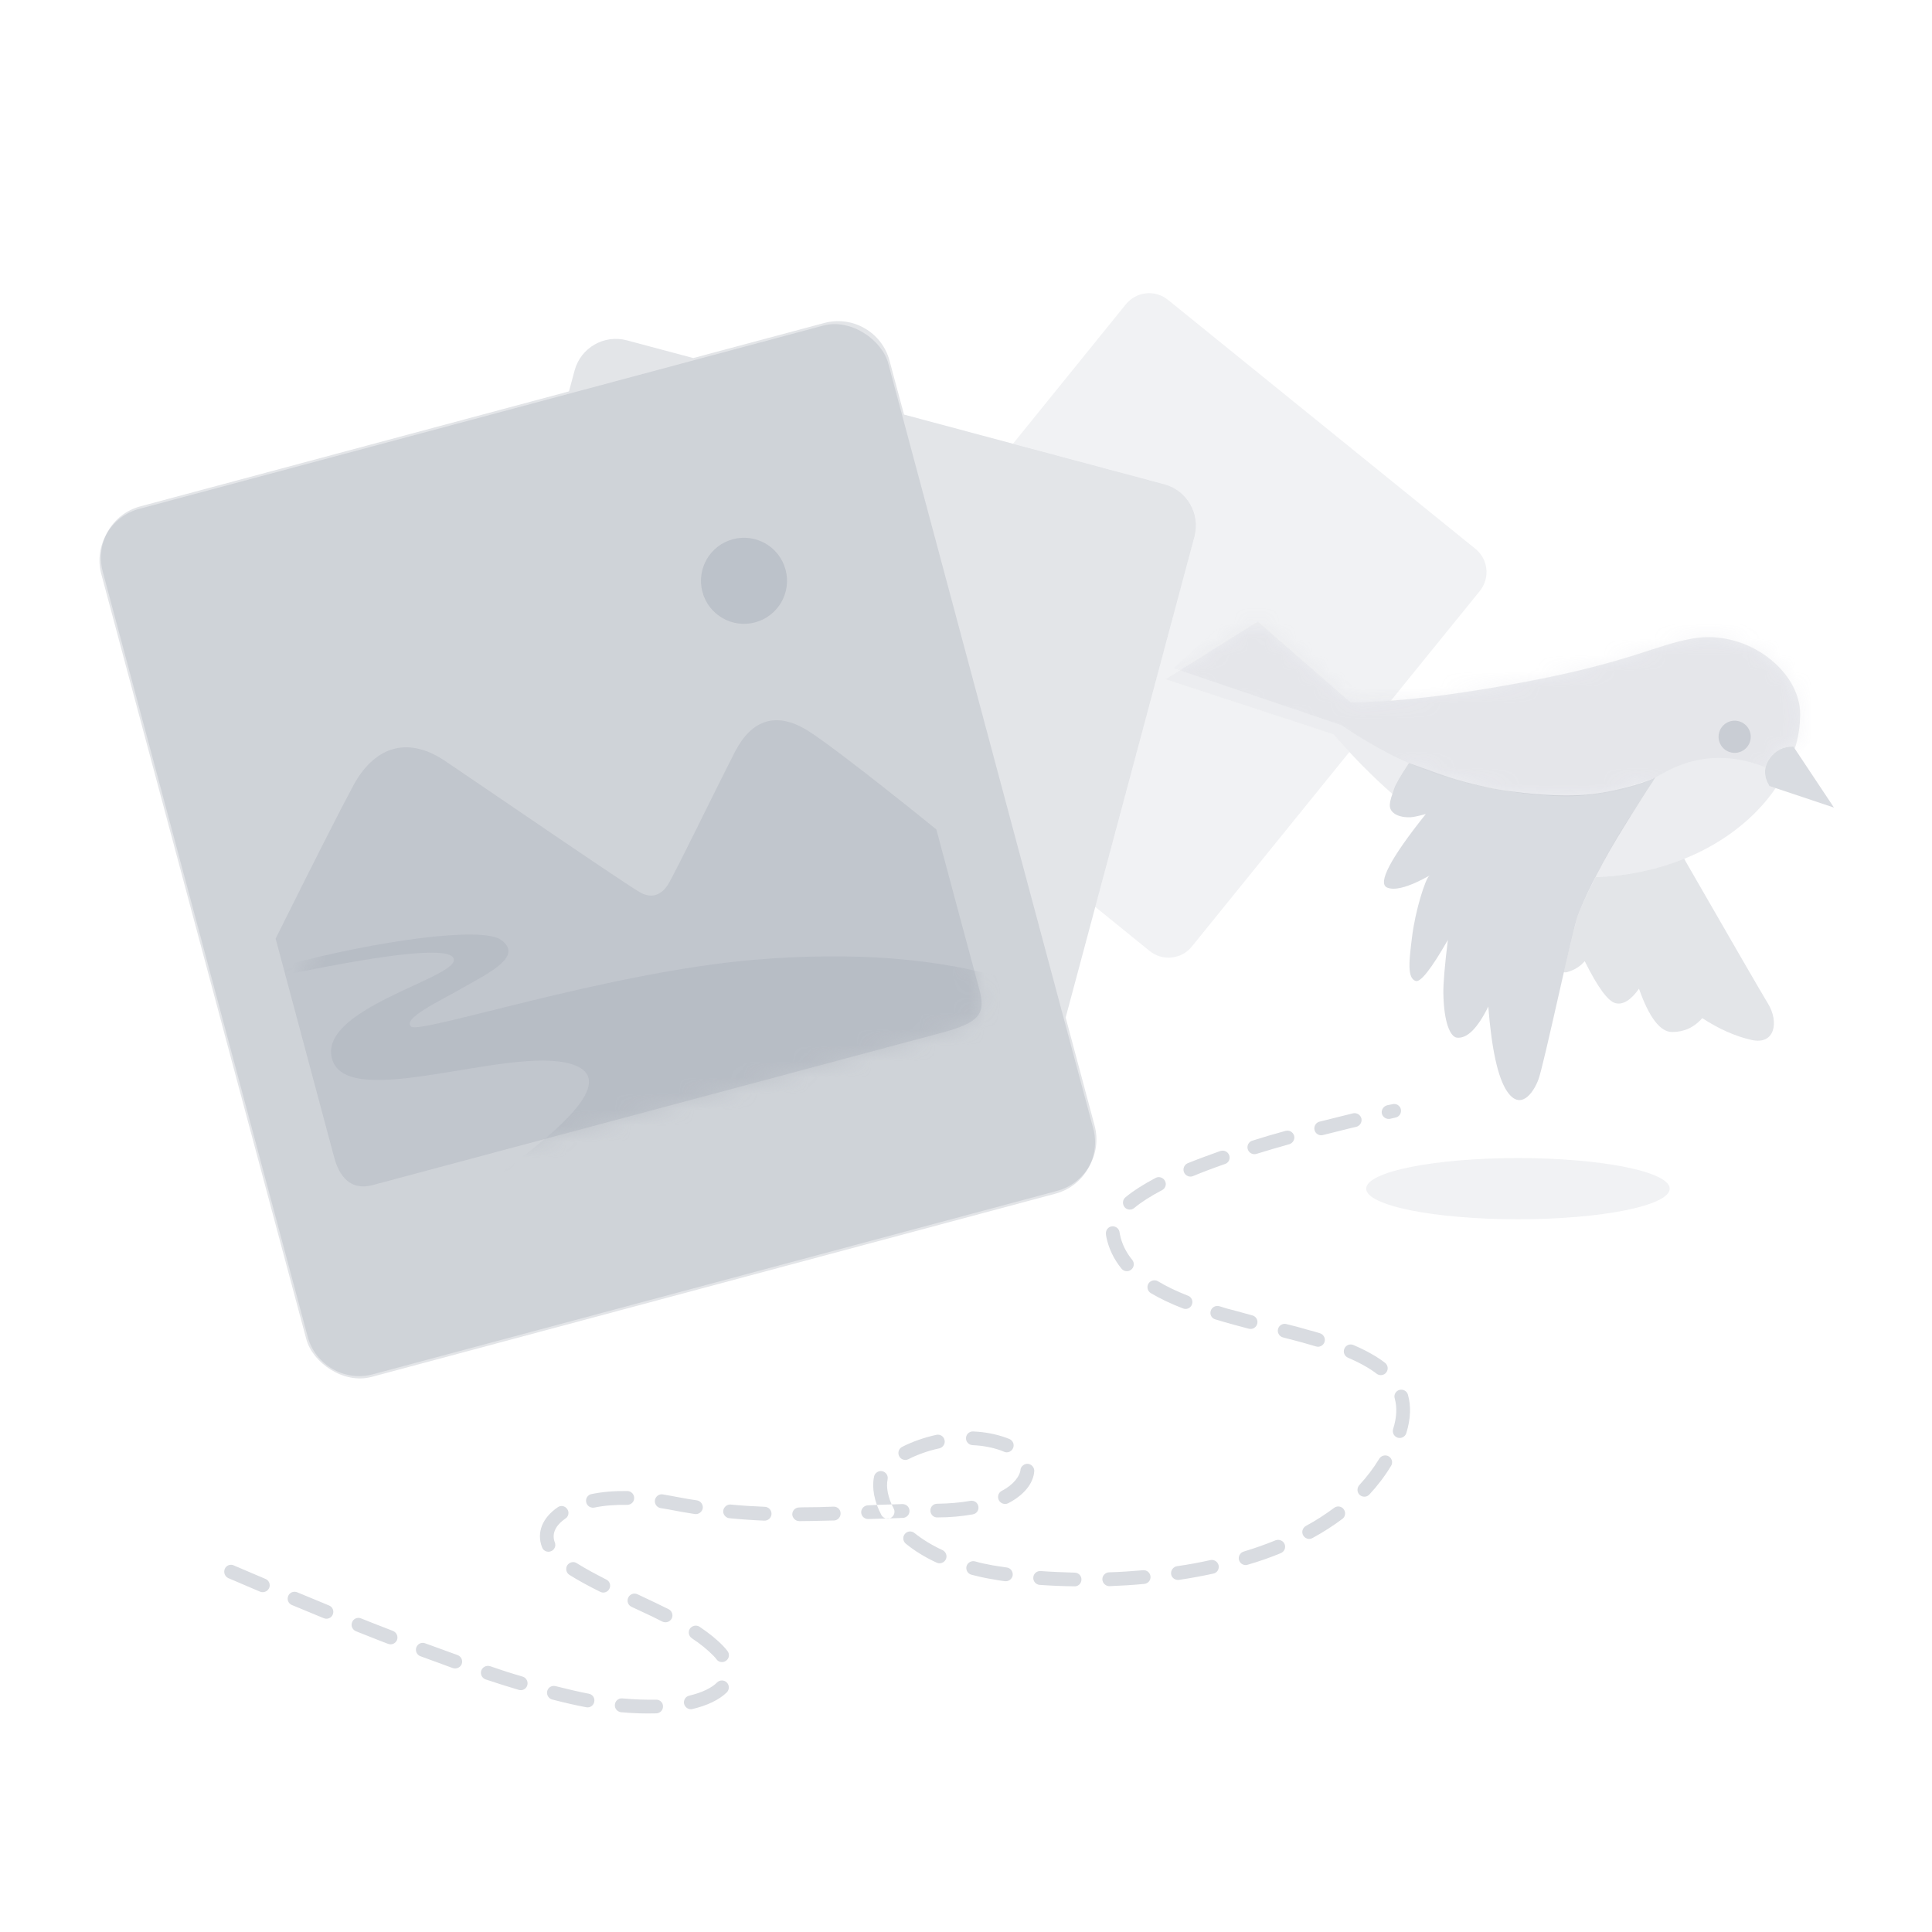 <svg width="120" height="120" viewBox="0 0 120 120" fill="none" xmlns="http://www.w3.org/2000/svg" xmlns:xlink="http://www.w3.org/1999/xlink">
	<desc>
			Created with Pixso.
	</desc>
	<defs>
		<clipPath id="clip331_3696">
			<rect width="120" height="120" fill="white" fill-opacity="0"/>
		</clipPath>
		<clipPath id="clip331_3627">
			<rect width="120" height="120" fill="white" fill-opacity="0"/>
		</clipPath>
	</defs>
	<g clip-path="url(#clip331_3627)">
		<g clip-path="url(#clip331_3696)">
			<g opacity="0.15">
				<ellipse cx="94.282" cy="73.83" rx="9.425" ry="1.901" fill="#A1A7B3" fill-opacity="1"/>
				<ellipse cx="94.282" cy="73.83" rx="9.425" ry="1.901" stroke="#000000" stroke-opacity="0" stroke-width="1"/>
			</g>
			<g opacity="0.15">
				<path d="M72.54 18.62L91.64 34.09C92.44 34.73 92.56 35.9 91.92 36.7L86.39 43.52C85.47 43.59 84.63 43.62 83.87 43.61L78.12 38.6L72.4 42.19L82.83 45.61C83.16 45.99 83.48 46.35 83.81 46.71L74.02 58.8C73.38 59.59 72.21 59.71 71.41 59.07L68.03 56.33L74.19 33.33C74.56 31.97 73.8 30.57 72.48 30.13L72.32 30.08L62.92 27.56L69.93 18.9C70.58 18.1 71.75 17.98 72.54 18.62Z" fill="#A1A7B3" fill-opacity="1" fill-rule="evenodd"/>
				<path d="M91.64 34.09C92.44 34.73 92.56 35.9 91.92 36.7L86.39 43.52C85.47 43.59 84.63 43.62 83.87 43.61L78.12 38.6L72.4 42.19L82.83 45.61C83.16 45.99 83.48 46.35 83.81 46.71L74.02 58.8C73.38 59.59 72.21 59.71 71.41 59.07L68.03 56.33L74.19 33.33C74.56 31.97 73.8 30.57 72.48 30.13L72.32 30.08L62.92 27.56L69.93 18.9C70.58 18.1 71.75 17.98 72.54 18.62L91.64 34.09Z" stroke="#000000" stroke-opacity="0" stroke-width="1"/>
			</g>
			<g opacity="0.3">
				<path d="M55.25 22.4L56.15 25.75L72.32 30.08C73.73 30.46 74.57 31.91 74.19 33.33L66.19 63.2L67.99 69.92C68.46 71.69 67.41 73.5 65.65 73.97L23.16 85.36C21.4 85.83 19.58 84.78 19.11 83.02L6.38 35.5C5.91 33.73 6.95 31.92 8.72 31.45L35.34 24.31L35.69 23.01C36.07 21.6 37.52 20.76 38.94 21.14L43.06 22.24L51.2 20.06C52.97 19.59 54.78 20.64 55.25 22.4Z" fill="#A1A7B3" fill-opacity="1" fill-rule="evenodd"/>
				<path d="M56.15 25.75L72.32 30.08C73.73 30.46 74.57 31.91 74.19 33.33L66.19 63.2L67.99 69.92C68.46 71.69 67.41 73.5 65.65 73.97L23.16 85.36C21.4 85.83 19.58 84.78 19.11 83.02L6.38 35.5C5.91 33.73 6.95 31.92 8.72 31.45L35.34 24.31L35.69 23.01C36.07 21.6 37.52 20.76 38.94 21.14L43.06 22.24L51.2 20.06C52.97 19.59 54.78 20.64 55.25 22.4L56.15 25.75Z" stroke="#000000" stroke-opacity="0" stroke-width="1"/>
			</g>
			<g opacity="0.3">
				<rect x="5.437" y="32.467" rx="3.311" width="50.601" height="55.814" transform="rotate(-15 5.437 32.467)" fill="#A1A7B3" fill-opacity="1"/>
				<rect x="5.437" y="32.467" rx="3.311" width="50.601" height="55.814" transform="rotate(-15 5.437 32.467)" stroke="#000000" stroke-opacity="0" stroke-width="1"/>
			</g>
			<g opacity="0.4">
				<ellipse rx="2.672" ry="2.672" transform="matrix(0.966 -0.259 0.259 0.966 46.211 36.075)" fill="#A1A7B3" fill-opacity="1"/>
				<ellipse rx="2.672" ry="2.672" transform="matrix(0.966 -0.259 0.259 0.966 46.211 36.075)" stroke="#000000" stroke-opacity="0" stroke-width="1"/>
			</g>
			<g opacity="0.3">
				<path d="M58.16 51.52C58.16 51.52 52.28 46.74 50.25 45.43C48.22 44.13 46.68 44.72 45.67 46.66C44.66 48.6 41.83 54.45 41.46 54.99C41.09 55.54 40.53 55.85 39.78 55.44C39.03 55.04 30.16 48.96 27.67 47.28C25.19 45.6 23.16 46.51 21.93 48.82C21.1 50.36 19.5 53.52 17.12 58.3C19.35 66.65 20.57 71.18 20.76 71.9C21.05 72.98 21.72 73.99 23.14 73.61C24.56 73.23 50.15 66.38 58.55 64.13C60.89 63.5 61.22 62.93 60.83 61.46C60.48 60.19 58.16 51.52 58.16 51.52Z" fill="#A1A7B3" fill-opacity="1" fill-rule="nonzero"/>
				<path d="M50.25 45.43C48.22 44.13 46.68 44.72 45.67 46.66C44.66 48.6 41.83 54.45 41.46 54.99C41.09 55.54 40.53 55.85 39.78 55.44C39.03 55.04 30.16 48.96 27.67 47.28C25.19 45.6 23.16 46.51 21.93 48.82C21.1 50.36 19.5 53.52 17.12 58.3C19.35 66.65 20.57 71.18 20.76 71.9C21.05 72.98 21.72 73.99 23.14 73.61C24.56 73.23 50.15 66.38 58.55 64.13C60.89 63.5 61.22 62.93 60.83 61.46C60.48 60.19 58.16 51.52 58.16 51.52C58.16 51.52 52.28 46.74 50.25 45.43Z" stroke="#000000" stroke-opacity="0" stroke-width="1"/>
			</g>
			<mask id="mask331_3709" mask-type="alpha" maskUnits="userSpaceOnUse" x="14.668" y="38.43" width="46.676" height="35.669">
				<path d="M18.17 62.24C18.17 62.24 20.88 55.16 21.98 53.01C23.09 50.86 24.71 50.6 26.56 51.78C28.4 52.96 33.78 56.6 34.37 56.89C34.96 57.18 35.6 57.17 36.05 56.44C36.5 55.72 41.14 46.01 42.45 43.32C43.77 40.62 45.98 40.39 48.2 41.78C49.69 42.7 52.66 44.64 57.11 47.59C59.34 55.93 60.56 60.46 60.75 61.19C61.04 62.27 60.97 63.48 59.55 63.86C58.12 64.24 32.54 71.1 24.14 73.35C21.8 73.97 21.23 73.64 20.84 72.18C20.49 70.9 18.17 62.24 18.17 62.24Z" fill="#FFFFFF" fill-opacity="1" fill-rule="nonzero"/>
			</mask>
			<g mask="url(#mask331_3709)">
				<g opacity="0.3">
					<path d="M17.72 60.55C17.62 60.17 17.57 59.99 17.57 59.99C23.65 58.36 29.93 57.55 31.11 58.37C32.53 59.37 30.43 60.4 28.86 61.29C27.3 62.19 24.98 63.25 25.53 63.76C26.08 64.26 37.66 60.39 46.88 59.61C53.02 59.1 58.3 59.51 62.7 60.85L63.69 64.54L30.12 73.54C36.23 69.31 38.01 66.83 35.45 66.08C31.61 64.95 21.71 69.01 20.65 65.85C19.6 62.69 28.3 60.79 28.19 59.6C28.11 58.8 24.63 59.12 17.72 60.55Z" fill="#A1A7B3" fill-opacity="1" fill-rule="evenodd"/>
					<path d="M17.57 59.99C23.65 58.36 29.93 57.55 31.11 58.37C32.53 59.37 30.43 60.4 28.86 61.29C27.3 62.19 24.98 63.25 25.53 63.76C26.08 64.26 37.66 60.39 46.88 59.61C53.02 59.1 58.3 59.51 62.7 60.85L63.69 64.54L30.12 73.54C36.23 69.31 38.01 66.83 35.45 66.08C31.61 64.95 21.71 69.01 20.65 65.85C19.6 62.69 28.3 60.79 28.19 59.6C28.11 58.8 24.63 59.12 17.72 60.55C17.62 60.17 17.57 59.99 17.57 59.99Z" stroke="#000000" stroke-opacity="0" stroke-width="1"/>
				</g>
			</g>
			<g opacity="0.4">
				<path d="M14.18 98.02L16.15 98.86C16.37 98.95 16.62 98.85 16.72 98.63C16.81 98.42 16.71 98.16 16.49 98.07L14.52 97.23C14.31 97.13 14.05 97.23 13.96 97.45C13.87 97.67 13.97 97.92 14.18 98.02ZM18.13 99.69L20.11 100.51C20.33 100.6 20.58 100.5 20.67 100.28C20.76 100.06 20.66 99.81 20.44 99.72L19.79 99.45L18.46 98.9C18.24 98.81 17.99 98.91 17.9 99.13C17.81 99.35 17.91 99.6 18.13 99.69ZM22.11 101.32L23.45 101.85C23.67 101.94 23.89 102.02 24.1 102.1C24.33 102.19 24.57 102.08 24.66 101.86C24.74 101.64 24.63 101.39 24.41 101.3L23.1 100.79C22.88 100.7 22.65 100.61 22.42 100.52C22.2 100.43 21.95 100.54 21.87 100.76C21.78 100.98 21.89 101.23 22.11 101.32ZM26.11 102.87L27.48 103.37C27.7 103.45 27.92 103.53 28.13 103.61C28.35 103.68 28.6 103.57 28.68 103.35C28.76 103.12 28.64 102.88 28.42 102.8L27.1 102.32C26.87 102.24 26.64 102.15 26.41 102.07C26.19 101.98 25.94 102.1 25.86 102.32C25.78 102.54 25.89 102.79 26.11 102.87ZM30.16 104.31C30.88 104.55 31.57 104.77 32.22 104.96C32.44 105.03 32.68 104.91 32.75 104.68C32.82 104.45 32.69 104.21 32.47 104.14C32.15 104.05 31.82 103.94 31.48 103.84L30.44 103.49C30.21 103.42 29.97 103.54 29.89 103.77C29.82 103.99 29.94 104.23 30.16 104.31ZM34.3 105.56C35.07 105.76 35.77 105.92 36.41 106.04C36.65 106.09 36.87 105.93 36.91 105.7C36.96 105.47 36.81 105.24 36.57 105.2C35.95 105.08 35.27 104.92 34.51 104.73C34.28 104.67 34.05 104.8 33.99 105.03C33.93 105.26 34.07 105.5 34.3 105.56ZM38.58 106.35C39.35 106.42 40.08 106.44 40.77 106.42C41 106.41 41.19 106.22 41.18 105.98C41.18 105.74 40.98 105.56 40.74 105.57C40.1 105.58 39.4 105.56 38.65 105.49C38.42 105.47 38.21 105.64 38.19 105.88C38.17 106.12 38.34 106.32 38.58 106.35ZM43.01 106.15C43.95 105.93 44.68 105.57 45.15 105.11C45.31 104.94 45.31 104.67 45.14 104.5C44.97 104.33 44.7 104.34 44.54 104.5C44.2 104.84 43.61 105.13 42.81 105.32C42.58 105.37 42.44 105.6 42.49 105.83C42.55 106.06 42.78 106.21 43.01 106.15ZM45.18 102.54C45.11 102.44 45.02 102.35 44.93 102.25C44.52 101.82 44.03 101.43 43.45 101.04C43.25 100.91 42.99 100.97 42.85 101.16C42.72 101.36 42.78 101.63 42.98 101.76C43.51 102.11 43.95 102.47 44.32 102.85C44.39 102.92 44.45 102.99 44.51 103.07C44.65 103.26 44.92 103.29 45.11 103.14C45.3 103 45.33 102.73 45.18 102.54ZM41.53 99.95L40.73 99.56L39.59 99.02C39.37 98.92 39.12 99.02 39.02 99.23C38.92 99.45 39.01 99.7 39.22 99.8L40.5 100.4L41.14 100.72C41.36 100.82 41.61 100.74 41.72 100.53C41.83 100.32 41.74 100.06 41.53 99.95ZM37.66 98.11C36.96 97.75 36.36 97.43 35.82 97.09C35.62 96.96 35.36 97.03 35.23 97.23C35.11 97.43 35.17 97.69 35.37 97.82C35.93 98.17 36.55 98.51 37.28 98.87C37.49 98.98 37.75 98.89 37.85 98.68C37.96 98.47 37.87 98.21 37.66 98.11ZM34.46 95.8C34.26 95.28 34.48 94.76 35.12 94.32C35.32 94.19 35.37 93.92 35.23 93.73C35.1 93.53 34.83 93.48 34.64 93.62C33.69 94.27 33.31 95.19 33.67 96.11C33.75 96.33 34 96.44 34.22 96.35C34.44 96.27 34.55 96.02 34.46 95.8ZM36.91 93.64C37.52 93.51 38.21 93.46 38.95 93.47C39.19 93.47 39.39 93.29 39.39 93.05C39.39 92.81 39.21 92.62 38.97 92.61C38.16 92.6 37.41 92.66 36.74 92.8C36.51 92.84 36.36 93.07 36.41 93.3C36.45 93.53 36.68 93.68 36.91 93.64ZM41.03 93.67L41.27 93.71L41.51 93.75C42.08 93.86 42.62 93.96 43.16 94.04C43.39 94.07 43.61 93.91 43.65 93.68C43.68 93.45 43.52 93.23 43.29 93.19C42.94 93.14 42.58 93.08 42.22 93.01L41.68 92.91C41.51 92.88 41.34 92.85 41.17 92.82C40.94 92.78 40.72 92.94 40.68 93.17C40.64 93.41 40.8 93.63 41.03 93.67ZM45.31 94.3C46.03 94.37 46.75 94.42 47.47 94.45C47.71 94.46 47.91 94.27 47.92 94.04C47.93 93.8 47.74 93.6 47.51 93.59C46.79 93.56 46.09 93.52 45.39 93.45C45.16 93.43 44.95 93.6 44.92 93.84C44.9 94.07 45.08 94.28 45.31 94.3ZM49.65 94.48L50.46 94.47L51.33 94.45C51.48 94.45 51.64 94.44 51.8 94.44C52.04 94.43 52.22 94.23 52.21 93.99C52.21 93.76 52.01 93.57 51.77 93.58L50.87 93.61L50.04 93.62C49.9 93.62 49.77 93.62 49.64 93.63C49.4 93.63 49.21 93.82 49.21 94.06C49.22 94.29 49.41 94.48 49.65 94.48ZM53.94 94.35L55.84 94.29C55.92 94.28 55.99 94.28 56.07 94.28C56.31 94.27 56.5 94.08 56.49 93.84C56.49 93.6 56.29 93.42 56.05 93.42L54.52 93.47L53.9 93.5C53.67 93.51 53.48 93.71 53.49 93.94C53.5 94.18 53.7 94.36 53.94 94.35ZM58.22 94.25C59.02 94.25 59.75 94.18 60.42 94.06C60.66 94.02 60.81 93.8 60.77 93.57C60.73 93.33 60.51 93.18 60.27 93.22C59.65 93.33 58.96 93.39 58.21 93.4C57.97 93.4 57.78 93.59 57.79 93.83C57.79 94.06 57.98 94.26 58.22 94.25ZM62.62 93.37C63.6 92.86 64.18 92.15 64.24 91.38C64.25 91.14 64.07 90.94 63.84 90.92C63.63 90.91 63.45 91.05 63.39 91.24C63.37 91.66 62.96 92.22 62.22 92.6C62.01 92.71 61.93 92.97 62.04 93.18C62.15 93.39 62.41 93.47 62.62 93.37ZM62.7 89.38C62.63 89.35 62.56 89.33 62.49 89.3C61.85 89.07 61.17 88.94 60.44 88.91C60.21 88.9 60.01 89.08 60 89.32C59.99 89.55 60.17 89.75 60.41 89.76C61.05 89.79 61.64 89.9 62.19 90.1L62.36 90.17C62.58 90.27 62.83 90.16 62.92 89.95C63.02 89.73 62.92 89.48 62.7 89.38ZM58.16 89.12C57.39 89.29 56.65 89.55 56.03 89.87C55.82 89.98 55.74 90.24 55.85 90.45C55.96 90.66 56.22 90.74 56.43 90.63C56.98 90.35 57.64 90.11 58.34 89.96C58.57 89.91 58.72 89.68 58.67 89.45C58.62 89.21 58.39 89.07 58.16 89.12ZM54.29 91.71C54.14 92.41 54.3 93.27 54.75 94.11C54.87 94.31 55.13 94.39 55.33 94.28C55.54 94.16 55.62 93.9 55.51 93.7C55.15 93.03 55.03 92.37 55.13 91.89C55.18 91.66 55.03 91.43 54.8 91.38C54.57 91.33 54.34 91.48 54.29 91.71ZM56.26 95.88C56.8 96.32 57.44 96.72 58.18 97.06C58.39 97.16 58.65 97.06 58.75 96.85C58.85 96.63 58.75 96.38 58.54 96.28C57.87 95.97 57.29 95.61 56.8 95.22C56.62 95.07 56.35 95.09 56.2 95.28C56.05 95.46 56.08 95.73 56.26 95.88ZM60.34 97.81C60.72 97.91 61.12 98 61.53 98.07L62.11 98.17C62.21 98.18 62.31 98.2 62.41 98.21C62.65 98.24 62.86 98.08 62.9 97.85C62.93 97.61 62.77 97.39 62.53 97.36C62.24 97.32 61.95 97.27 61.68 97.23C61.29 97.16 60.91 97.08 60.56 96.98C60.33 96.92 60.09 97.06 60.03 97.29C59.98 97.52 60.11 97.75 60.34 97.81ZM64.57 98.44C65.27 98.49 66 98.52 66.74 98.53C66.97 98.54 67.17 98.35 67.17 98.11C67.18 97.88 66.99 97.68 66.75 97.68C66.03 97.66 65.32 97.63 64.63 97.58C64.4 97.57 64.19 97.74 64.18 97.98C64.16 98.21 64.34 98.42 64.57 98.44ZM68.91 98.52C69.64 98.49 70.36 98.45 71.07 98.38C71.31 98.36 71.48 98.15 71.46 97.92C71.44 97.68 71.23 97.51 71 97.53C70.3 97.59 69.59 97.64 68.88 97.66C68.65 97.67 68.46 97.87 68.47 98.1C68.48 98.34 68.68 98.52 68.91 98.52ZM73.23 98.13C73.96 98.02 74.67 97.89 75.36 97.74C75.6 97.69 75.74 97.46 75.69 97.23C75.64 97 75.41 96.85 75.18 96.9C74.51 97.05 73.81 97.18 73.1 97.28C72.87 97.32 72.71 97.54 72.74 97.77C72.77 98 72.99 98.16 73.23 98.13ZM77.49 97.19C78.21 96.98 78.9 96.74 79.55 96.47C79.77 96.38 79.88 96.13 79.79 95.91C79.7 95.69 79.45 95.59 79.23 95.67C78.6 95.93 77.94 96.16 77.25 96.37C77.02 96.44 76.89 96.68 76.96 96.91C77.03 97.13 77.27 97.26 77.49 97.19ZM81.52 95.53C82.19 95.17 82.8 94.77 83.38 94.34C83.57 94.2 83.6 93.93 83.46 93.74C83.32 93.55 83.05 93.51 82.86 93.66C82.32 94.06 81.74 94.44 81.11 94.78C80.9 94.9 80.83 95.16 80.94 95.36C81.06 95.57 81.32 95.65 81.52 95.53ZM85.06 92.82C85.57 92.27 86.02 91.68 86.4 91.05C86.53 90.85 86.46 90.58 86.26 90.46C86.06 90.34 85.8 90.4 85.67 90.6C85.32 91.18 84.9 91.73 84.43 92.24C84.27 92.42 84.28 92.69 84.45 92.85C84.63 93.01 84.9 93 85.06 92.82ZM87.35 89.01C87.62 88.13 87.65 87.34 87.45 86.63C87.39 86.4 87.15 86.27 86.92 86.33C86.69 86.4 86.56 86.63 86.63 86.86C86.78 87.41 86.76 88.03 86.53 88.76C86.46 88.99 86.59 89.23 86.82 89.3C87.04 89.36 87.28 89.24 87.35 89.01ZM86.03 84.65C85.5 84.24 84.85 83.88 84.06 83.54C83.84 83.45 83.59 83.55 83.5 83.77C83.41 83.99 83.51 84.24 83.73 84.33C84.45 84.64 85.04 84.97 85.5 85.32C85.69 85.47 85.96 85.43 86.1 85.25C86.25 85.06 86.21 84.79 86.03 84.65ZM81.98 82.81L81.72 82.73L81.17 82.58L80.57 82.41L79.9 82.24C79.67 82.18 79.44 82.32 79.38 82.55C79.32 82.77 79.46 83.01 79.69 83.07L80.65 83.32L81.22 83.48L81.74 83.63C81.96 83.7 82.2 83.57 82.27 83.35C82.34 83.12 82.21 82.88 81.98 82.81ZM77.78 81.7L76.83 81.44L76.26 81.29L75.73 81.13C75.51 81.07 75.27 81.19 75.2 81.42C75.13 81.65 75.26 81.89 75.49 81.95L76.03 82.11L76.6 82.27L77.23 82.44C77.34 82.47 77.45 82.5 77.57 82.53C77.8 82.59 78.03 82.45 78.09 82.22C78.15 81.99 78.01 81.76 77.78 81.7ZM73.79 80.48C73.07 80.2 72.45 79.9 71.92 79.58C71.72 79.46 71.45 79.53 71.33 79.73C71.21 79.93 71.28 80.2 71.48 80.32C72.06 80.66 72.72 80.98 73.48 81.27C73.7 81.36 73.95 81.25 74.03 81.03C74.12 80.81 74.01 80.56 73.79 80.48ZM70.33 78.26C69.94 77.78 69.68 77.26 69.56 76.67L69.54 76.56C69.52 76.32 69.31 76.15 69.07 76.17C68.84 76.19 68.67 76.4 68.69 76.64C68.69 76.71 68.71 76.78 68.72 76.85C68.87 77.57 69.19 78.22 69.66 78.8C69.81 78.98 70.08 79.01 70.26 78.86C70.45 78.71 70.47 78.44 70.33 78.26ZM70.45 75.03C70.88 74.67 71.46 74.3 72.18 73.92C72.39 73.81 72.47 73.56 72.36 73.35C72.25 73.14 71.99 73.05 71.78 73.16C71.01 73.57 70.38 73.97 69.9 74.37C69.72 74.52 69.7 74.79 69.85 74.98C70 75.16 70.27 75.18 70.45 75.03ZM74.1 73.05C74.7 72.8 75.36 72.55 76.08 72.3C76.31 72.23 76.43 71.98 76.35 71.76C76.27 71.53 76.03 71.42 75.8 71.49C75.07 71.75 74.39 72 73.77 72.25C73.56 72.34 73.45 72.59 73.54 72.81C73.63 73.03 73.88 73.14 74.1 73.05ZM78.04 71.67L79.03 71.37C79.37 71.27 79.72 71.17 80.08 71.07C80.31 71 80.44 70.76 80.38 70.54C80.31 70.31 80.08 70.18 79.85 70.24C79.49 70.34 79.13 70.44 78.79 70.54L77.78 70.85C77.56 70.92 77.43 71.16 77.5 71.38C77.57 71.61 77.81 71.74 78.04 71.67ZM82.17 70.5L83.53 70.16C83.77 70.1 84 70.04 84.24 69.99C84.47 69.93 84.61 69.7 84.56 69.47C84.5 69.24 84.27 69.1 84.04 69.15C83.32 69.33 82.62 69.5 81.95 69.67C81.72 69.73 81.59 69.97 81.65 70.2C81.71 70.42 81.94 70.56 82.17 70.5ZM86.35 69.49L86.69 69.41C86.92 69.36 87.06 69.13 87.01 68.9C86.96 68.67 86.73 68.53 86.5 68.58L86.16 68.65C85.93 68.71 85.78 68.94 85.83 69.17C85.89 69.4 86.12 69.54 86.35 69.49Z" fill="#A1A7B3" fill-opacity="1" fill-rule="evenodd"/>
				<path d="M16.15 98.86C16.37 98.95 16.62 98.85 16.72 98.63C16.81 98.42 16.71 98.16 16.49 98.07L14.52 97.23C14.31 97.13 14.05 97.23 13.96 97.45C13.87 97.67 13.97 97.92 14.18 98.02L16.15 98.86ZM20.11 100.51C20.33 100.6 20.58 100.5 20.67 100.28C20.76 100.06 20.66 99.81 20.44 99.72L19.79 99.45L18.46 98.9C18.24 98.81 17.99 98.91 17.9 99.13C17.81 99.35 17.91 99.6 18.13 99.69L20.11 100.51ZM23.45 101.85C23.67 101.94 23.89 102.02 24.1 102.1C24.33 102.19 24.57 102.08 24.66 101.86C24.74 101.64 24.63 101.39 24.41 101.3L23.1 100.79C22.88 100.7 22.65 100.61 22.42 100.52C22.2 100.43 21.95 100.54 21.87 100.76C21.78 100.98 21.89 101.23 22.11 101.32L23.45 101.85ZM27.48 103.37C27.7 103.45 27.92 103.53 28.13 103.61C28.35 103.68 28.6 103.57 28.68 103.35C28.76 103.12 28.64 102.88 28.42 102.8L27.1 102.32C26.87 102.24 26.64 102.15 26.41 102.07C26.19 101.98 25.94 102.1 25.86 102.32C25.78 102.54 25.89 102.79 26.11 102.87L27.48 103.37ZM32.22 104.96C32.44 105.03 32.68 104.91 32.75 104.68C32.82 104.45 32.69 104.21 32.47 104.14C32.15 104.05 31.82 103.94 31.48 103.84L30.44 103.49C30.21 103.42 29.97 103.54 29.89 103.77C29.82 103.99 29.94 104.23 30.16 104.31C30.88 104.55 31.57 104.77 32.22 104.96ZM36.41 106.04C36.65 106.09 36.87 105.93 36.91 105.7C36.96 105.47 36.81 105.24 36.57 105.2C35.95 105.08 35.27 104.92 34.51 104.73C34.28 104.67 34.05 104.8 33.99 105.03C33.93 105.26 34.07 105.5 34.3 105.56C35.07 105.76 35.77 105.92 36.41 106.04ZM40.77 106.42C41 106.41 41.19 106.22 41.18 105.98C41.18 105.74 40.98 105.56 40.74 105.57C40.1 105.58 39.4 105.56 38.65 105.49C38.42 105.47 38.21 105.64 38.19 105.88C38.17 106.12 38.34 106.32 38.58 106.35C39.35 106.42 40.08 106.44 40.77 106.42ZM45.15 105.11C45.31 104.94 45.31 104.67 45.14 104.5C44.97 104.33 44.7 104.34 44.54 104.5C44.2 104.84 43.61 105.13 42.81 105.32C42.58 105.37 42.44 105.6 42.49 105.83C42.55 106.06 42.78 106.21 43.01 106.15C43.95 105.93 44.68 105.57 45.15 105.11ZM44.93 102.25C44.52 101.82 44.03 101.43 43.45 101.04C43.25 100.91 42.99 100.97 42.85 101.16C42.72 101.36 42.78 101.63 42.98 101.76C43.51 102.11 43.95 102.47 44.32 102.85C44.39 102.92 44.45 102.99 44.51 103.07C44.65 103.26 44.92 103.29 45.11 103.14C45.3 103 45.33 102.73 45.18 102.54C45.11 102.44 45.02 102.35 44.93 102.25ZM40.73 99.56L39.59 99.02C39.37 98.92 39.12 99.02 39.02 99.23C38.92 99.45 39.01 99.7 39.22 99.8L40.5 100.4L41.14 100.72C41.36 100.82 41.61 100.74 41.72 100.53C41.83 100.32 41.74 100.06 41.53 99.95L40.73 99.56ZM35.82 97.09C35.62 96.96 35.36 97.03 35.23 97.23C35.11 97.43 35.17 97.69 35.37 97.82C35.93 98.17 36.55 98.51 37.28 98.87C37.49 98.98 37.75 98.89 37.85 98.68C37.96 98.47 37.87 98.21 37.66 98.11C36.96 97.75 36.36 97.43 35.82 97.09ZM35.12 94.32C35.32 94.19 35.37 93.92 35.23 93.73C35.1 93.53 34.83 93.48 34.64 93.62C33.69 94.27 33.31 95.19 33.67 96.11C33.75 96.33 34 96.44 34.22 96.35C34.44 96.27 34.55 96.02 34.46 95.8C34.26 95.28 34.48 94.76 35.12 94.32ZM38.95 93.47C39.19 93.47 39.39 93.29 39.39 93.05C39.39 92.81 39.21 92.62 38.97 92.61C38.16 92.6 37.41 92.66 36.74 92.8C36.51 92.84 36.36 93.07 36.41 93.3C36.45 93.53 36.68 93.68 36.91 93.64C37.52 93.51 38.21 93.46 38.95 93.47ZM41.27 93.71L41.51 93.75C42.08 93.86 42.62 93.96 43.16 94.04C43.39 94.07 43.61 93.91 43.65 93.68C43.68 93.45 43.52 93.23 43.29 93.19C42.94 93.14 42.58 93.08 42.22 93.01L41.68 92.91C41.51 92.88 41.34 92.85 41.17 92.82C40.94 92.78 40.72 92.94 40.68 93.17C40.64 93.41 40.8 93.63 41.03 93.67L41.27 93.71ZM47.47 94.45C47.71 94.46 47.91 94.27 47.92 94.04C47.93 93.8 47.74 93.6 47.51 93.59C46.79 93.56 46.09 93.52 45.39 93.45C45.16 93.43 44.95 93.6 44.92 93.84C44.9 94.07 45.08 94.28 45.31 94.3C46.03 94.37 46.75 94.42 47.47 94.45ZM50.46 94.47L51.33 94.45C51.48 94.45 51.64 94.44 51.8 94.44C52.04 94.43 52.22 94.23 52.21 93.99C52.21 93.76 52.01 93.57 51.77 93.58L50.87 93.61L50.04 93.62C49.9 93.62 49.77 93.62 49.64 93.63C49.4 93.63 49.21 93.82 49.21 94.06C49.22 94.29 49.41 94.48 49.65 94.48L50.46 94.47ZM55.84 94.29C55.92 94.28 55.99 94.28 56.07 94.28C56.31 94.27 56.5 94.08 56.49 93.84C56.49 93.6 56.29 93.42 56.05 93.42L54.52 93.47L53.9 93.5C53.67 93.51 53.48 93.71 53.49 93.94C53.5 94.18 53.7 94.36 53.94 94.35L55.84 94.29ZM60.42 94.06C60.66 94.02 60.81 93.8 60.77 93.57C60.73 93.33 60.51 93.18 60.27 93.22C59.65 93.33 58.96 93.39 58.21 93.4C57.97 93.4 57.78 93.59 57.79 93.83C57.79 94.06 57.98 94.26 58.22 94.25C59.02 94.25 59.75 94.18 60.42 94.06ZM64.24 91.38C64.25 91.14 64.07 90.94 63.84 90.92C63.63 90.91 63.45 91.05 63.39 91.24C63.37 91.66 62.96 92.22 62.22 92.6C62.01 92.71 61.93 92.97 62.04 93.18C62.15 93.39 62.41 93.47 62.62 93.37C63.6 92.86 64.18 92.15 64.24 91.38ZM62.49 89.3C61.85 89.07 61.17 88.94 60.44 88.91C60.21 88.9 60.01 89.08 60 89.32C59.99 89.55 60.17 89.75 60.41 89.76C61.05 89.79 61.64 89.9 62.19 90.1L62.36 90.17C62.58 90.27 62.83 90.16 62.92 89.95C63.02 89.73 62.92 89.48 62.7 89.38C62.63 89.35 62.56 89.33 62.49 89.3ZM56.03 89.87C55.82 89.98 55.74 90.24 55.85 90.45C55.96 90.66 56.22 90.74 56.43 90.63C56.98 90.35 57.64 90.11 58.34 89.96C58.57 89.91 58.72 89.68 58.67 89.45C58.62 89.21 58.39 89.07 58.16 89.12C57.39 89.29 56.65 89.55 56.03 89.87ZM54.75 94.11C54.87 94.31 55.13 94.39 55.33 94.28C55.54 94.16 55.62 93.9 55.51 93.7C55.15 93.03 55.03 92.37 55.13 91.89C55.18 91.66 55.03 91.43 54.8 91.38C54.57 91.33 54.34 91.48 54.29 91.71C54.14 92.41 54.3 93.27 54.75 94.11ZM58.18 97.06C58.39 97.16 58.65 97.06 58.75 96.85C58.85 96.63 58.75 96.38 58.54 96.28C57.87 95.97 57.29 95.61 56.8 95.22C56.62 95.07 56.35 95.09 56.2 95.28C56.05 95.46 56.08 95.73 56.26 95.88C56.8 96.32 57.44 96.72 58.18 97.06ZM61.53 98.07L62.11 98.17C62.21 98.18 62.31 98.2 62.41 98.21C62.65 98.24 62.86 98.08 62.9 97.85C62.93 97.61 62.77 97.39 62.53 97.36C62.24 97.32 61.95 97.27 61.68 97.23C61.29 97.16 60.91 97.08 60.56 96.98C60.33 96.92 60.09 97.06 60.03 97.29C59.98 97.52 60.11 97.75 60.34 97.81C60.72 97.91 61.12 98 61.53 98.07ZM66.74 98.53C66.97 98.54 67.17 98.35 67.17 98.11C67.18 97.88 66.99 97.68 66.75 97.68C66.03 97.66 65.32 97.63 64.63 97.58C64.4 97.57 64.19 97.74 64.18 97.98C64.16 98.21 64.34 98.42 64.57 98.44C65.27 98.49 66 98.52 66.74 98.53ZM71.07 98.38C71.31 98.36 71.48 98.15 71.46 97.92C71.44 97.68 71.23 97.51 71 97.53C70.3 97.59 69.59 97.64 68.88 97.66C68.65 97.67 68.46 97.87 68.47 98.1C68.48 98.34 68.68 98.52 68.91 98.52C69.64 98.49 70.36 98.45 71.07 98.38ZM75.36 97.74C75.6 97.69 75.74 97.46 75.69 97.23C75.64 97 75.41 96.85 75.18 96.9C74.51 97.05 73.81 97.18 73.1 97.28C72.87 97.32 72.71 97.54 72.74 97.77C72.77 98 72.99 98.16 73.23 98.13C73.96 98.02 74.67 97.89 75.36 97.74ZM79.55 96.47C79.77 96.38 79.88 96.13 79.79 95.91C79.7 95.69 79.45 95.59 79.23 95.67C78.6 95.93 77.94 96.16 77.25 96.37C77.02 96.44 76.89 96.68 76.96 96.91C77.03 97.13 77.27 97.26 77.49 97.19C78.21 96.98 78.9 96.74 79.55 96.47ZM83.38 94.34C83.57 94.2 83.6 93.93 83.46 93.74C83.32 93.55 83.05 93.51 82.86 93.66C82.32 94.06 81.74 94.44 81.11 94.78C80.9 94.9 80.83 95.16 80.94 95.36C81.06 95.57 81.32 95.65 81.52 95.53C82.19 95.17 82.8 94.77 83.38 94.34ZM86.4 91.05C86.53 90.85 86.46 90.58 86.26 90.46C86.06 90.34 85.8 90.4 85.67 90.6C85.32 91.18 84.9 91.73 84.43 92.24C84.27 92.42 84.28 92.69 84.45 92.85C84.63 93.01 84.9 93 85.06 92.82C85.57 92.27 86.02 91.68 86.4 91.05ZM87.45 86.63C87.39 86.4 87.15 86.27 86.92 86.33C86.69 86.4 86.56 86.63 86.63 86.86C86.78 87.41 86.76 88.03 86.53 88.76C86.46 88.99 86.59 89.23 86.82 89.3C87.04 89.36 87.28 89.24 87.35 89.01C87.62 88.13 87.65 87.34 87.45 86.63ZM84.06 83.54C83.84 83.45 83.59 83.55 83.5 83.77C83.41 83.99 83.51 84.24 83.73 84.33C84.45 84.64 85.04 84.97 85.5 85.32C85.69 85.47 85.96 85.43 86.1 85.25C86.25 85.06 86.21 84.79 86.03 84.65C85.5 84.24 84.85 83.88 84.06 83.54ZM81.72 82.73L81.17 82.58L80.57 82.41L79.9 82.24C79.67 82.18 79.44 82.32 79.38 82.55C79.32 82.77 79.46 83.01 79.69 83.07L80.65 83.32L81.22 83.48L81.74 83.63C81.96 83.7 82.2 83.57 82.27 83.35C82.34 83.12 82.21 82.88 81.98 82.81L81.72 82.73ZM76.83 81.44L76.26 81.29L75.73 81.13C75.51 81.07 75.27 81.19 75.2 81.42C75.13 81.65 75.26 81.89 75.49 81.95L76.03 82.11L76.6 82.27L77.23 82.44C77.34 82.47 77.45 82.5 77.57 82.53C77.8 82.59 78.03 82.45 78.09 82.22C78.15 81.99 78.01 81.76 77.78 81.7L76.83 81.44ZM71.92 79.58C71.72 79.46 71.45 79.53 71.33 79.73C71.21 79.93 71.28 80.2 71.48 80.32C72.06 80.66 72.72 80.98 73.48 81.27C73.7 81.36 73.95 81.25 74.03 81.03C74.12 80.81 74.01 80.56 73.79 80.48C73.07 80.2 72.45 79.9 71.92 79.58ZM69.56 76.67L69.54 76.56C69.52 76.32 69.31 76.15 69.07 76.17C68.84 76.19 68.67 76.4 68.69 76.64C68.69 76.71 68.71 76.78 68.72 76.85C68.87 77.57 69.19 78.22 69.66 78.8C69.81 78.98 70.08 79.01 70.26 78.86C70.45 78.71 70.47 78.44 70.33 78.26C69.94 77.78 69.68 77.26 69.56 76.67ZM72.18 73.92C72.39 73.81 72.47 73.56 72.36 73.35C72.25 73.14 71.99 73.05 71.78 73.16C71.01 73.57 70.38 73.97 69.9 74.37C69.72 74.52 69.7 74.79 69.85 74.98C70 75.16 70.27 75.18 70.45 75.03C70.88 74.67 71.46 74.3 72.18 73.92ZM76.08 72.3C76.31 72.23 76.43 71.98 76.35 71.76C76.27 71.53 76.03 71.42 75.8 71.49C75.07 71.75 74.39 72 73.77 72.25C73.56 72.34 73.45 72.59 73.54 72.81C73.63 73.03 73.88 73.14 74.1 73.05C74.7 72.8 75.36 72.55 76.08 72.3ZM79.03 71.37C79.37 71.27 79.72 71.17 80.08 71.07C80.31 71 80.44 70.76 80.38 70.54C80.31 70.31 80.08 70.18 79.85 70.24C79.49 70.34 79.13 70.44 78.79 70.54L77.78 70.85C77.56 70.92 77.43 71.16 77.5 71.38C77.57 71.61 77.81 71.74 78.04 71.67L79.03 71.37ZM83.53 70.16C83.77 70.1 84 70.04 84.24 69.99C84.47 69.93 84.61 69.7 84.56 69.47C84.5 69.24 84.27 69.1 84.04 69.15C83.32 69.33 82.62 69.5 81.95 69.67C81.72 69.73 81.59 69.97 81.65 70.2C81.71 70.42 81.94 70.56 82.17 70.5L83.53 70.16ZM86.69 69.41C86.92 69.36 87.06 69.13 87.01 68.9C86.96 68.67 86.73 68.53 86.5 68.58L86.16 68.65C85.93 68.71 85.78 68.94 85.83 69.17C85.89 69.4 86.12 69.54 86.35 69.49L86.69 69.41Z" stroke="#000000" stroke-opacity="0" stroke-width="1"/>
			</g>
			<g opacity="0.2">
				<path d="M105.19 39.65C102.88 40.03 101.25 41.14 94.54 42.39C90.06 43.22 86.51 43.63 83.87 43.61L78.12 38.6L72.4 42.19L82.83 45.61C84.04 47.01 85.26 48.24 86.48 49.31C86.66 48.8 87.01 48.16 87.51 47.39C89.33 48.06 90.57 48.48 91.22 48.65C93.6 49.26 95.76 49.41 97.01 49.45C98.71 49.5 100.64 49.12 102.8 48.31C102.5 48.8 102.08 49.46 101.53 50.29C100.7 51.52 99.85 52.97 99.08 54.48C104.19 54.31 108.22 51.98 110.29 48.95L109.9 48.82C109.54 48.22 109.54 47.66 109.9 47.14C110.23 46.67 110.67 46.41 111.22 46.37L111.39 46.37L111.48 46.5C111.7 45.8 111.81 45.09 111.81 44.37C111.83 41.7 108.55 39.09 105.19 39.65Z" fill="#A1A7B3" fill-opacity="1" fill-rule="nonzero"/>
				<path d="M94.54 42.39C90.06 43.22 86.51 43.63 83.87 43.61L78.12 38.6L72.4 42.19L82.83 45.61C84.04 47.01 85.26 48.24 86.48 49.31C86.66 48.8 87.01 48.16 87.51 47.39C89.33 48.06 90.57 48.48 91.22 48.65C93.6 49.26 95.76 49.41 97.01 49.45C98.71 49.5 100.64 49.12 102.8 48.31C102.5 48.8 102.08 49.46 101.53 50.29C100.7 51.52 99.85 52.97 99.08 54.48C104.19 54.31 108.22 51.98 110.29 48.95L109.9 48.82C109.54 48.22 109.54 47.66 109.9 47.14C110.23 46.67 110.67 46.41 111.22 46.37L111.39 46.37L111.48 46.5C111.7 45.8 111.81 45.09 111.81 44.37C111.83 41.7 108.55 39.09 105.19 39.65C102.88 40.03 101.25 41.14 94.54 42.39Z" stroke="#000000" stroke-opacity="0" stroke-width="1"/>
			</g>
			<mask id="mask331_3719" mask-type="alpha" maskUnits="userSpaceOnUse" x="71.06" y="32.175" width="41.726" height="24.629">
				<path d="M105.19 39.65C102.88 40.03 101.25 41.14 94.54 42.39C90.06 43.22 86.51 43.63 83.87 43.61L78.12 38.6L72.4 42.19L82.83 45.61C84.04 47.01 85.26 48.24 86.48 49.31C86.66 48.8 87.01 48.16 87.51 47.39C89.33 48.06 90.57 48.48 91.22 48.65C93.6 49.26 95.76 49.41 97.01 49.45C98.71 49.5 100.64 49.12 102.8 48.31C102.5 48.8 102.08 49.46 101.53 50.29C100.7 51.52 99.85 52.97 99.08 54.48C104.19 54.31 108.22 51.98 110.29 48.95L109.9 48.82C109.54 48.22 109.54 47.66 109.9 47.14C110.23 46.67 110.67 46.41 111.22 46.37L111.39 46.37L111.48 46.5C111.7 45.8 111.81 45.09 111.81 44.37C111.83 41.7 108.55 39.09 105.19 39.65Z" fill="#FFFFFF" fill-opacity="1" fill-rule="nonzero"/>
			</mask>
			<g mask="url(#mask331_3719)">
				<g opacity="0.1">
					<path d="M111.67 36.09L78.07 36.77L72.89 41.5L83.32 45.04C85.87 46.77 88.36 47.94 90.78 48.55C94.41 49.46 99.67 50.14 103.16 48.1C105.21 46.9 107.38 46.75 109.66 47.66C109.7 47.49 109.78 47.31 109.9 47.14C110.26 46.62 110.76 46.36 111.39 46.37L111.72 46.87L114.56 43.78L111.67 36.09Z" fill="#A1A7B3" fill-opacity="1" fill-rule="evenodd"/>
					<path d="M78.07 36.77L72.89 41.5L83.32 45.04C85.87 46.77 88.36 47.94 90.78 48.55C94.41 49.46 99.67 50.14 103.16 48.1C105.21 46.9 107.38 46.75 109.66 47.66C109.7 47.49 109.78 47.31 109.9 47.14C110.26 46.62 110.76 46.36 111.39 46.37L111.72 46.87L114.56 43.78L111.67 36.09L78.07 36.77Z" stroke="#000000" stroke-opacity="0" stroke-width="1"/>
				</g>
			</g>
			<g opacity="0.4">
				<path d="M111.39 46.37C110.76 46.36 110.26 46.62 109.9 47.14C109.54 47.66 109.54 48.22 109.9 48.82L113.91 50.16L111.39 46.37Z" fill="#A1A7B3" fill-opacity="1" fill-rule="evenodd"/>
				<path d="M109.9 47.14C109.54 47.66 109.54 48.22 109.9 48.82L113.91 50.16L111.39 46.37C110.76 46.36 110.26 46.62 109.9 47.14Z" stroke="#000000" stroke-opacity="0" stroke-width="1"/>
			</g>
			<g opacity="0.4">
				<circle r="1" transform="matrix(-0.974 -0.225 -0.225 0.974 107.743 45.763)" fill="#A1A7B3" fill-opacity="1"/>
				<circle r="1" transform="matrix(-0.974 -0.225 -0.225 0.974 107.743 45.763)" stroke="#000000" stroke-opacity="0" stroke-width="1"/>
			</g>
			<g opacity="0.3">
				<path d="M104.61 53.34L104.8 53.68C107.69 58.7 109.36 61.59 109.81 62.33C110.51 63.47 110.25 64.93 108.78 64.59C107.8 64.37 106.78 63.92 105.73 63.24C105.23 63.81 104.61 64.1 103.86 64.1C103.12 64.1 102.43 63.2 101.8 61.41C101.3 62.12 100.81 62.42 100.35 62.31C99.88 62.2 99.24 61.33 98.43 59.7C98.16 60.02 97.79 60.25 97.34 60.38C97.28 60.4 97.21 60.4 97.13 60.39C97.53 58.66 97.88 57.19 98.01 56.84C98.22 56.3 98.59 55.48 99.1 54.48C101.12 54.41 102.98 54 104.61 53.34Z" fill="#A1A7B3" fill-opacity="1" fill-rule="evenodd"/>
				<path d="M104.8 53.68C107.69 58.7 109.36 61.59 109.81 62.33C110.51 63.47 110.25 64.93 108.78 64.59C107.8 64.37 106.78 63.92 105.73 63.24C105.23 63.81 104.61 64.1 103.86 64.1C103.12 64.1 102.43 63.2 101.8 61.41C101.3 62.12 100.81 62.42 100.35 62.31C99.88 62.2 99.24 61.33 98.43 59.7C98.16 60.02 97.79 60.25 97.34 60.38C97.28 60.4 97.21 60.4 97.13 60.39C97.53 58.66 97.88 57.19 98.01 56.84C98.22 56.3 98.59 55.48 99.1 54.48C101.12 54.41 102.98 54 104.61 53.34L104.8 53.68Z" stroke="#000000" stroke-opacity="0" stroke-width="1"/>
			</g>
			<g opacity="0.4">
				<path d="M87.51 47.39C88.94 47.91 89.95 48.27 90.57 48.45C91.89 48.84 93.06 49.05 93.74 49.14C94.61 49.25 96.86 49.55 98.84 49.33C100.74 49.11 102.68 48.41 102.8 48.29C102.93 48.17 101.68 50 100.43 52.07C99.19 54.14 98.37 55.91 98.01 56.84C97.66 57.76 95.88 66.21 95.55 67.06C95.23 67.91 94.42 69.02 93.59 67.76C93.03 66.91 92.65 65.17 92.44 62.52C91.77 63.88 91.12 64.52 90.49 64.45C90.07 64.4 89.68 63.48 89.65 61.71C89.64 61.11 89.73 60 89.93 58.38C88.9 60.18 88.23 61.03 87.93 60.93C87.38 60.75 87.53 59.61 87.7 58.24C87.9 56.54 88.54 54.6 88.75 54.43C89.13 54.13 87.09 55.52 86.16 55.13C85.55 54.87 86.34 53.34 88.56 50.56C88.12 50.68 87.81 50.75 87.63 50.76C87.1 50.79 86.73 50.64 86.57 50.5C86.18 50.2 86.31 49.8 86.57 49.06C86.67 48.75 86.99 48.19 87.51 47.39Z" fill="#A1A7B3" fill-opacity="1" fill-rule="evenodd"/>
				<path d="M90.57 48.45C91.89 48.84 93.06 49.05 93.74 49.14C94.61 49.25 96.86 49.55 98.84 49.33C100.74 49.11 102.68 48.41 102.8 48.29C102.93 48.17 101.68 50 100.43 52.07C99.19 54.14 98.37 55.91 98.01 56.84C97.66 57.76 95.88 66.21 95.55 67.06C95.23 67.91 94.42 69.02 93.59 67.76C93.03 66.91 92.65 65.17 92.44 62.52C91.77 63.88 91.12 64.52 90.49 64.45C90.07 64.4 89.68 63.48 89.65 61.71C89.64 61.11 89.73 60 89.93 58.38C88.9 60.18 88.23 61.03 87.93 60.93C87.38 60.75 87.53 59.61 87.7 58.24C87.9 56.54 88.54 54.6 88.75 54.43C89.13 54.13 87.09 55.52 86.16 55.13C85.55 54.87 86.34 53.34 88.56 50.56C88.12 50.68 87.81 50.75 87.63 50.76C87.1 50.79 86.73 50.64 86.57 50.5C86.18 50.2 86.31 49.8 86.57 49.06C86.67 48.75 86.99 48.19 87.51 47.39C88.94 47.91 89.95 48.27 90.57 48.45Z" stroke="#000000" stroke-opacity="0" stroke-width="1"/>
			</g>
		</g>
	</g>
</svg>
